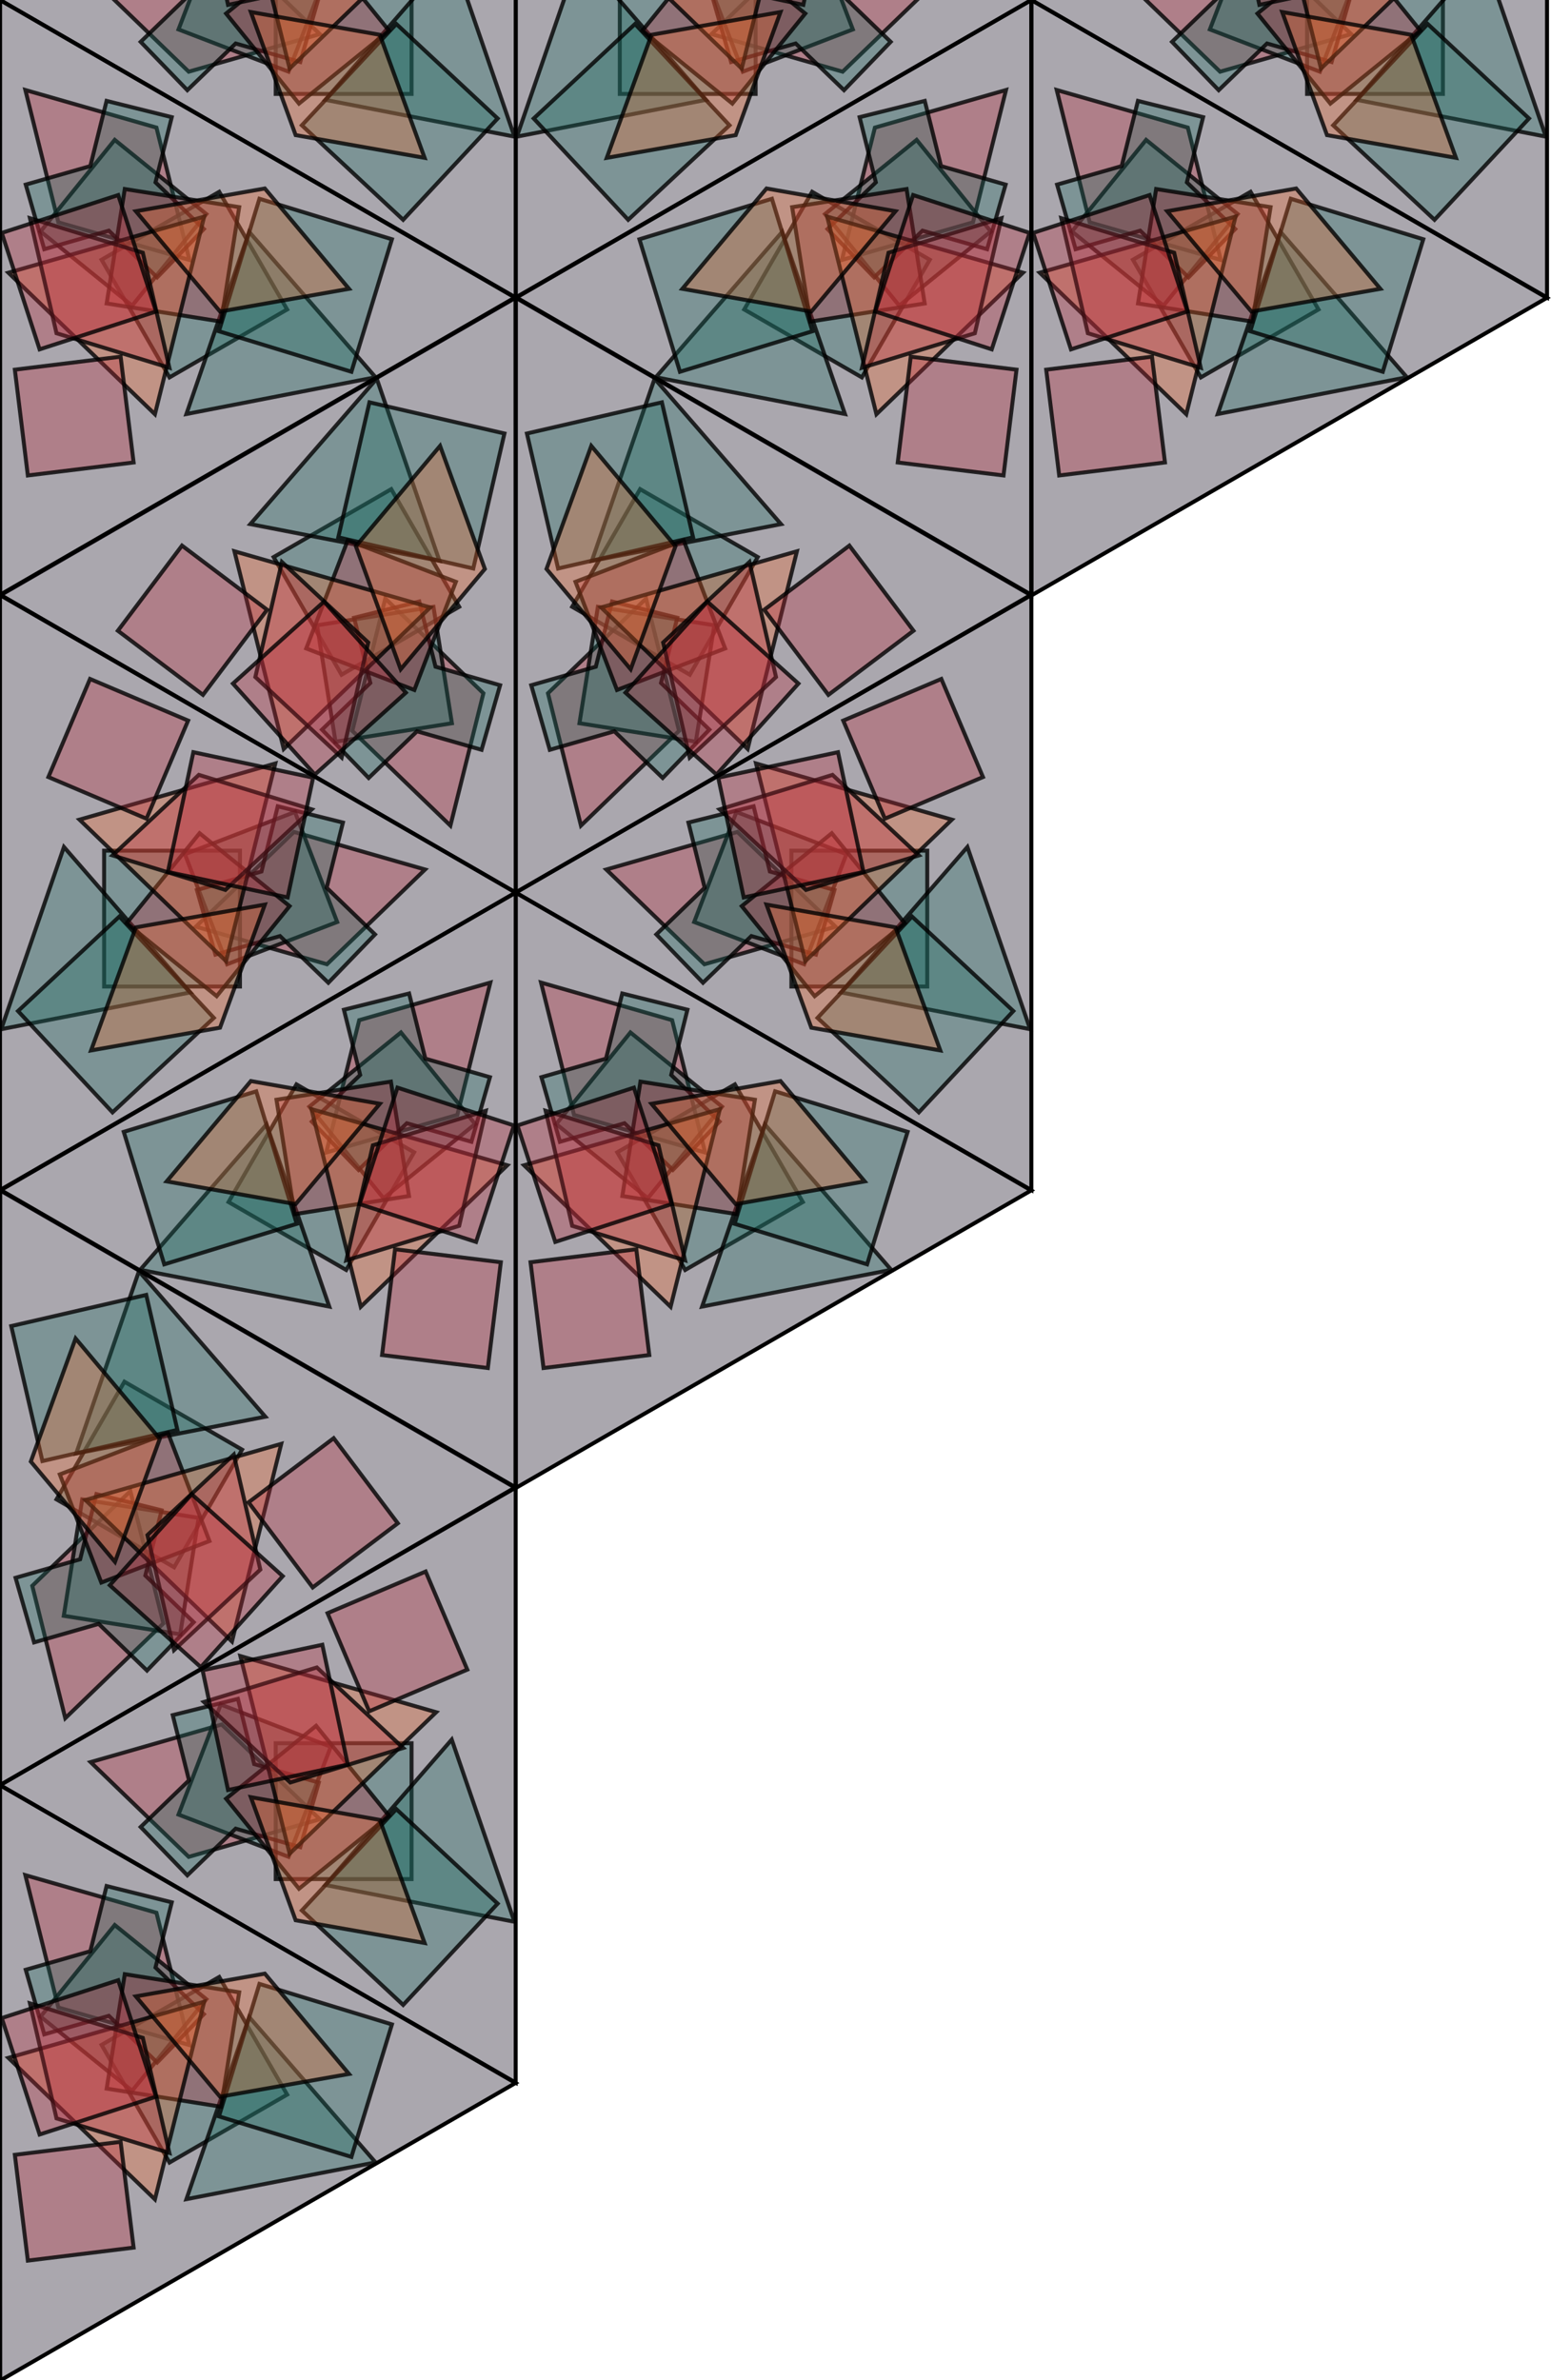 <?xml version="1.0" encoding="UTF-8" standalone="no"?>

<svg xmlns="http://www.w3.org/2000/svg" xmlns:xlink="http://www.w3.org/1999/xlink" viewBox="130 150 391 600">
  <defs>
    <g id="grouped-triangle" fill-opacity="0.4" >
      <polygon class="background-triangle" 
               fill="#2c2335"
               stroke="black" 
               stroke-width="1"
               points="75,0
                     0,130
                     150,130" />
      <path class="symbol" d="M0,-29.779L17.193,0L0,29.779L-17.193,0Z" fill="#B82A39" stroke="black" stroke-width="1" opacity="0.8" transform="translate(73.607,51.735) rotate(194)"></path><path class="symbol" d="M-17.125,-17.125h34.249v34.249h-34.249Z" fill="#1F6B63" stroke="black" stroke-width="1" opacity="0.8" transform="translate(68.44,86.63) rotate(270)"></path><path class="symbol" d="M-14.858,-14.858h29.715v29.715h-29.715Z" fill="#1F6B63" stroke="black" stroke-width="1" opacity="0.8" transform="translate(76.128,64.192) rotate(291)"></path><path class="symbol" d="M8.469,4.89L8.469,21.828L-8.469,21.828L-8.469,4.89L-23.139,-3.58L-14.669,-18.249L0,-9.78L14.669,-18.249L23.139,-3.58Z" fill="#1F6B63" stroke="black" stroke-width="1" opacity="0.8" transform="translate(73.521,57.045) rotate(16)"></path><path class="symbol" d="M0,-28.049L24.291,14.024L-24.291,14.024Z" fill="#1F6B63" stroke="black" stroke-width="1" opacity="0.8" transform="translate(58.96,108.528) rotate(221)"></path><path class="symbol" d="M-14.603,-14.603h29.206v29.206h-29.206Z" fill="#B82A39" stroke="black" stroke-width="1" opacity="0.8" transform="translate(69.426,77.534) rotate(51)"></path><path class="symbol" d="M0,-29.65L25.678,14.825L-25.678,14.825Z" fill="#f2692d" stroke="black" stroke-width="1" opacity="0.8" transform="translate(86.212,81.189) rotate(46)"></path><path class="symbol" d="M-17.464,-17.464h34.928v34.928h-34.928Z" fill="#1F6B63" stroke="black" stroke-width="1" opacity="0.8" transform="translate(44.273,100.774) rotate(43)"></path><path class="symbol" d="M0,-25.773L14.88,0L0,25.773L-14.88,0Z" fill="#B82A39" stroke="black" stroke-width="1" opacity="0.8" transform="translate(90.171,76.525) rotate(193)"></path><path class="symbol" d="M0,-28.592L16.508,0L0,28.592L-16.508,0Z" fill="#f2692d" stroke="black" stroke-width="1" opacity="0.8" transform="translate(53.585,85.14) rotate(220)"></path><path class="symbol" d="M-13.435,-13.435h26.87v26.87h-26.87Z" fill="#B82A39" stroke="black" stroke-width="1" opacity="0.8" transform="translate(111.236,100.189) rotate(157)"></path><path class="symbol" d="M-15.435,-15.435h30.871v30.871h-30.871Z" fill="#B82A39" stroke="black" stroke-width="1" opacity="0.8" transform="translate(92.081,69.372) rotate(78)"></path>               
    </g>

    <g id="unrotated-hexagon"> 
      <g id="half-hexagon-1">
        <use xlink:href="#grouped-triangle" transform="translate(-75)"/>
        <use xlink:href="#grouped-triangle" transform="rotate(120) translate(-75)"/> 
        <use xlink:href="#grouped-triangle" transform="rotate(240) translate(-75)"/> 
      </g>
      <g id="half-hexagon-2">
        <use xlink:href="#half-hexagon-1" transform="rotate(60) scale(-1,1)"/> 
      </g>
    </g>

    <g id="hexagon">
      <use xlink:href="#unrotated-hexagon" transform="rotate(30)"/>
    </g>
  </defs>

  <g id="kaleidoscope">
    <g id="centre">
      <use xlink:href="#hexagon" transform="translate(130, 150)"/> 
      <use xlink:href="#hexagon" transform="translate(390, 150)"/> 
      <use xlink:href="#hexagon" transform="translate(260, 375)"/>
      <use xlink:href="#hexagon" transform="translate(130, 600)"/>          
    </g>
  </g>

<!--  <path id="kaleidoscope-cover" d="m 520,150 0,75 -130,75 0,150 -130,75 0,150 -130,75 0,0" fill="white" stroke="black" stroke-width="3" fill-opacity="0" />-->

</svg>
